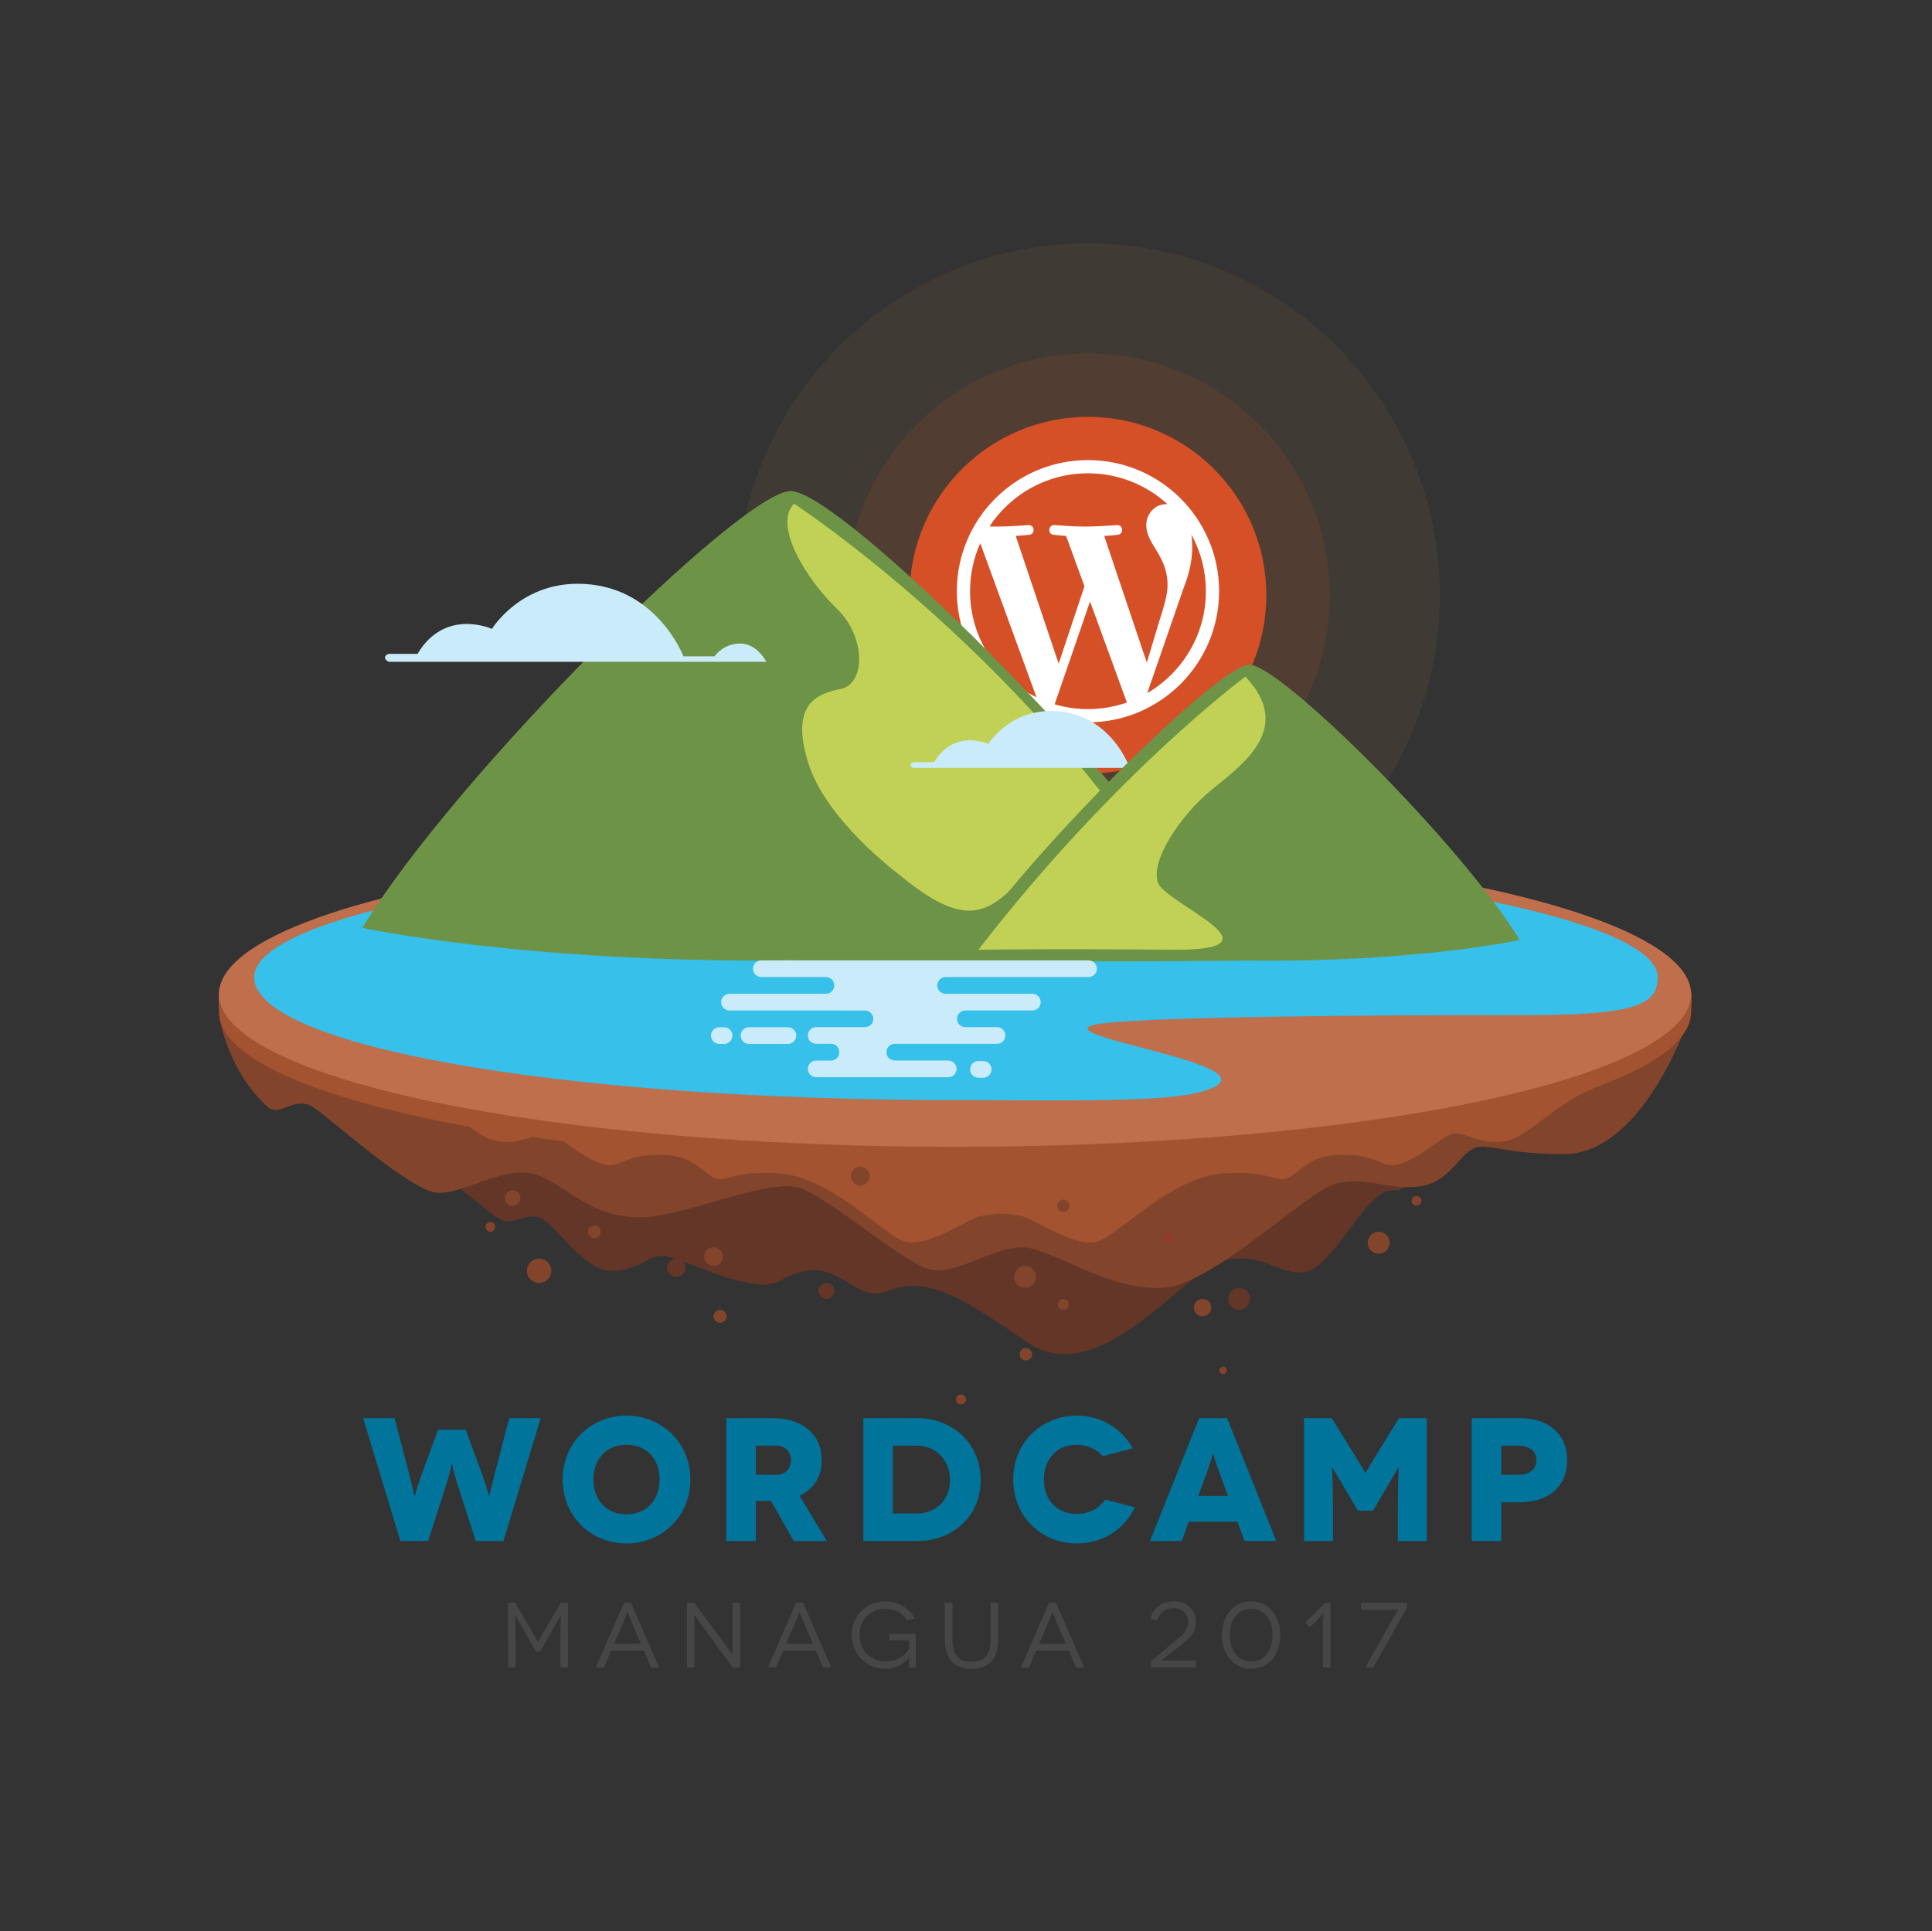 <?xml version="1.0" encoding="utf-8"?>
<!-- Generator: Adobe Illustrator 16.0.4, SVG Export Plug-In . SVG Version: 6.00 Build 0)  -->
<!DOCTYPE svg PUBLIC "-//W3C//DTD SVG 1.1//EN" "http://www.w3.org/Graphics/SVG/1.1/DTD/svg11.dtd">
<svg version="1.1" xmlns:x="http://ns.adobe.com/Extensibility/1.0/" xmlns:i="http://ns.adobe.com/AdobeIllustrator/10.0/" xmlns:graph="http://ns.adobe.com/Graphs/1.0/"
	 xmlns="http://www.w3.org/2000/svg" xmlns:xlink="http://www.w3.org/1999/xlink" xmlns:a="http://ns.adobe.com/AdobeSVGViewerExtensions/3.0/"
	 x="0px" y="0px" width="792px" height="791.837px" viewBox="0 0 792 791.837" enable-background="new 0 0 792 791.837"
	 xml:space="preserve">
<rect x="0" y="0" width="792" height="791.837" fill="#333333" stroke="none"/>
<g id="Wordpress_Sun">
	<circle opacity="0.06" fill="#FBB040" cx="445.999" cy="244.028" r="144.278"/>
	<circle opacity="0.1" fill="#F15A29" cx="446" cy="244.028" r="99.125"/>
	<circle fill="#D54F27" cx="446" cy="244.028" r="73.125"/>
	<path fill="#FFFFFF" d="M446,188.624c-29.646,0-53.765,24.117-53.765,53.763c0,29.646,24.119,53.766,53.765,53.766
		c29.645,0,53.765-24.12,53.765-53.766C499.765,212.741,475.645,188.624,446,188.624z M397.662,242.387
		c0-7.008,1.503-13.661,4.186-19.673l23.058,63.176C408.779,278.056,397.662,261.52,397.662,242.387z M446,290.728
		c-4.744,0-9.324-0.695-13.656-1.969l14.505-42.144l14.856,40.708c0.099,0.238,0.219,0.458,0.347,0.666
		C457.027,289.756,451.629,290.728,446,290.728z M452.661,219.723c2.91-0.153,5.532-0.459,5.532-0.459
		c2.604-0.308,2.298-4.136-0.308-3.984c0,0-7.83,0.615-12.884,0.615c-4.75,0-12.731-0.615-12.731-0.615
		c-2.606-0.152-2.912,3.83-0.307,3.984c0,0,2.466,0.306,5.07,0.459l7.53,20.635l-10.58,31.725l-17.602-52.36
		c2.912-0.153,5.532-0.459,5.532-0.459c2.603-0.308,2.295-4.136-0.31-3.984c0,0-7.828,0.615-12.883,0.615
		c-0.907,0-1.977-0.022-3.111-0.059c8.644-13.121,23.5-21.787,40.389-21.787c12.584,0,24.042,4.812,32.642,12.691
		c-0.208-0.013-0.412-0.04-0.626-0.04c-4.748,0-8.118,4.137-8.118,8.579c0,3.984,2.3,7.354,4.749,11.338
		c1.838,3.219,3.985,7.355,3.985,13.331c0,4.137-1.591,8.938-3.679,15.626l-4.822,16.109L452.661,219.723z M488.417,219.197
		c3.772,6.885,5.92,14.786,5.92,23.19c0,17.833-9.665,33.402-24.035,41.782l14.765-42.688c2.757-6.896,3.675-12.41,3.675-17.313
		C488.741,222.388,488.625,220.736,488.417,219.197z"/>
</g>
<g id="Tierra__x2B__Lago">
	<path fill="#633628" d="M168,478c9.5-2.5,28.5,16.5,35.5,21s10-1.5,17,0s18.5,23.5,32,22s13-8,22.5-5.5s34.484,15.574,44.906,9.555
		c23.76-13.723,28.708,10.396,44.094,4.209c14.333-5.764,27.068,0,56.535,20.736C450.356,570.985,485,521.5,501,517
		s23.625,6.375,34,4.5c11.809-2.134,25.5-34.5,36-33.5s10.531-17.694,33-22.375L615.007,435H168V478z"/>
	<path fill="#82452C" d="M90.062,417.732c0,0,3.563,21.893,19.938,36.268c4.587,4.026,11-5,18.5,0s39.5,34,50.5,35s29-12.5,42-7
		s19.5,15.5,38.5,17s56.47-17.5,69.735-11.5s36.265,26,49.265,32s30.5-11.5,45-7.5s32.5,17,53,16s58-38.5,70.5-42.5s24,3.5,37,0.5
		s15-17.139,25-15.819s16.843,3,32,3c33.75,0,52.24-58.256,52.24-58.256S694,405.5,678,404.5s-562,0-562,0
		S90.062,399.232,90.062,417.732z"/>
	<path fill="#A35330" d="M498.585,481.091c0,0-32.534,0.902-43.034,8.902s-13.75,11.5-20.75,11.25s-23.75-5.5-31.5-3.25
		s-24.5,14.75-33.75,10.5s-29.5-25.805-50-27.402s-22.25,4.932-28,1.167s-9-9.515-23.75-8.765s-14,7.25-24,2.5s-15-11.25-20-11.25
		s-10.5,5-20.5,3s-21.422-17.066-39.086-22.783v-11.967h334.37V481.091z"/>
	<path fill="#A35330" d="M322.216,481.091c0,0,32.534,0.902,43.034,8.902s13.75,11.5,20.75,11.25s23.75-5.5,31.5-3.25
		s24.5,14.75,33.75,10.5s29.5-25.805,50-27.402s22.25,4.932,28,1.167s9-9.515,23.75-8.765s14,7.25,24,2.5s15-11.25,20-11.25
		s10.5,5,20.5,3s21.422-17.066,39.086-22.783v-11.967h-334.37V481.091z"/>
	<path fill="#A35330" d="M693.24,414.925c0,34.566-135.092,62.59-301.74,62.59c-166.646,0-301.74-28.023-301.74-62.59
		c0-1.665-0.399-8.087,0.216-9.72c12.16-32.255,142.905-52.871,301.524-52.871c157.982,0,288.605,21.754,301.66,53.824
		C693.876,407.917,693.24,413.127,693.24,414.925z"/>
	<ellipse fill="#BF6F4C" cx="391.5" cy="407.591" rx="301.74" ry="62.59"/>
	<path fill="#37C0E9" d="M679.552,400.677c0,11.283-9.182,15.505-53.447,15.505c-20.429,0-134.861-0.104-170.42,3.012
		c-45.026,3.941,81.458,17.912,34.198,29.033c-16.415,3.863-63.674,2.793-98.014,2.793c-164.406,0-287.683-22.539-287.683-50.343
		S243,350.333,391.869,350.333C529,350.333,679.552,372.873,679.552,400.677z"/>
	<circle fill="#633628" cx="507.973" cy="532.527" r="4.473"/>
	<circle fill="#82452C" cx="420.207" cy="523.5" r="4.473"/>
	<circle fill="#633628" cx="338.764" cy="529.264" r="3.264"/>
	<circle fill="#633628" cx="277.25" cy="519.75" r="3.75"/>
	<circle fill="#82452C" cx="435.902" cy="534.764" r="2.236"/>
	<circle fill="#82452C" cx="420.549" cy="555.215" r="2.549"/>
	<circle fill="#8A3F2E" cx="478.451" cy="507.583" r="2.549"/>
	<circle fill="#82452C" cx="435.902" cy="494.332" r="2.549"/>
	<circle fill="#82452C" cx="352.656" cy="482.173" r="3.893"/>
	<circle fill="#82452C" cx="492.97" cy="536.097" r="3.569"/>
	<circle fill="#82452C" cx="501.367" cy="561.832" r="1.5"/>
	<circle fill="#82452C" cx="565.166" cy="509.499" r="4.5"/>
	<circle fill="#82452C" cx="580.666" cy="492.332" r="2"/>
	<circle fill="#82452C" cx="292.513" cy="515.18" r="3.848"/>
	<circle fill="#82452C" cx="295.179" cy="539.666" r="2.666"/>
	<circle fill="#82452C" cx="393.935" cy="573.73" r="2.065"/>
	<circle fill="#82452C" cx="210.166" cy="491.166" r="3.166"/>
	<circle fill="#82452C" cx="201" cy="503" r="2"/>
	<circle fill="#82452C" cx="221" cy="521" r="5"/>
	<circle fill="#82452C" cx="243.667" cy="504.999" r="2.584"/>
</g>
<g id="Volcanes">
	<path fill="#6D9347" d="M324.122,201.324c-20.216,0-138.265,117.297-175.568,179.059c0,0,66.58,14.531,175.657,13.356
		c25.012,0.27,48.206,0.597,68.458,0.11c27.433-0.659,49.816-2.458,67.263-4.624c25.842-3.207,39.936-8.843,39.936-8.843
		C462.563,318.621,344.338,201.324,324.122,201.324z"/>
	<path fill="#C1D156" d="M325.5,206.5c0,0,67.169,43.75,125.427,117.672c0,0-15.79,18.828-30.858,34.828S396,381.25,368.5,358.5
		c0,0-29.7-22-37.1-45.5s2.6-28.5,13.1-30.5s10.5-21.523-1.5-33.012S316.71,215.5,325.5,206.5z"/>
	<path fill="#C9EBFA" d="M471.709,313.193h-9.297c0,0-8.203-21.693-31.627-21.693c-17.41,0-25.613,13.49-25.613,13.49
		s-14.036-6.38-22.239,7.474h-8.568c0,0-1.154,0.243-1.154,1.094c0,0.851,1.154,1.276,1.154,1.276h97.344
		c0.453,0,0.82-0.367,0.82-0.82S472.162,313.193,471.709,313.193z"/>
	<path fill="#6D9347" d="M512.146,272.488c-12.747,0-95.955,82.416-119.478,121.361c0,0,50.753,0.712,119.533-0.03
		c68.781,0.742,110.765-8.421,110.765-8.421C599.444,346.453,524.895,272.488,512.146,272.488z"/>
	<path fill="#C1D156" d="M510.534,277.405c0,0-53.398,39.386-109.466,111.995c0,0,28.604-0.561,78.504,0s-1.838-18.642-4.922-27.613
		c-3.083-8.971,9.252-27.473,21.867-37.846S530.719,298.71,510.534,277.405z"/>
	<g>
		<path fill="#C9EBFA" d="M326.423,424.574c0,1.891-1.532,3.423-3.423,3.423h-15.952c-1.89,0-3.423-1.532-3.423-3.423l0,0
			c0-1.89,1.533-3.423,3.423-3.423H323C324.891,421.151,326.423,422.685,326.423,424.574L326.423,424.574z"/>
		<path fill="#C9EBFA" d="M300.256,424.574c0,1.891-1.532,3.423-3.423,3.423h-1.952c-1.89,0-3.423-1.532-3.423-3.423l0,0
			c0-1.89,1.533-3.423,3.423-3.423h1.952C298.724,421.151,300.256,422.685,300.256,424.574L300.256,424.574z"/>
		<path fill="#C9EBFA" d="M406.477,438.423c0,1.891-1.531,3.423-3.422,3.423h-1.953c-1.89,0-3.422-1.532-3.422-3.423l0,0
			c0-1.89,1.532-3.423,3.422-3.423h1.953C404.945,435,406.477,436.533,406.477,438.423L406.477,438.423z"/>
		<path fill="#C9EBFA" d="M446.242,393.744H312.088c-1.89,0-3.423,1.533-3.423,3.423c0,1.891,1.533,3.423,3.423,3.423h26.334h0.154
			c1.891,0,3.423,1.533,3.423,3.423c0,1.891-1.532,3.423-3.423,3.423h-10.154h-29.375c-1.89,0-3.423,1.533-3.423,3.423
			c0,1.891,1.533,3.423,3.423,3.423h45.481c-0.083,0-0.161,0.019-0.242,0.024h10.29c1.891,0,3.423,1.533,3.423,3.423
			c0,1.771-1.352,3.204-3.076,3.381h-20.349c-1.89,0-3.423,1.533-3.423,3.423c0,1.891,1.533,3.423,3.423,3.423l6.139-0.018
			c1.891,0,3.333,1.575,3.333,3.465c0,1.891-1.532,3.423-3.423,3.423h-6.291c-1.775,0.127-3.181,1.592-3.181,3.398
			c0,1.891,1.533,3.423,3.423,3.423h54.154c1.891,0,3.424-1.532,3.424-3.423c0-1.89-1.533-3.423-3.424-3.423h-21.926
			c-1.891,0-3.423-1.532-3.423-3.423c0-1.89,1.532-3.423,3.423-3.423h34.928h6.999c1.891,0,3.423-1.532,3.423-3.423
			c0-1.89-1.532-3.423-3.423-3.423h-13.148c-1.808-0.093-3.249-1.574-3.249-3.405c0-1.89,1.532-3.423,3.423-3.423h27.446
			c1.891,0,3.423-1.532,3.423-3.423c0-1.89-1.532-3.423-3.423-3.423h-30.625h-4.927c-1.891,0-3.424-1.532-3.424-3.423
			c0-1.89,1.533-3.423,3.424-3.423h4.927h53.665c1.891,0,3.424-1.532,3.424-3.423C449.666,395.277,448.133,393.744,446.242,393.744z
			"/>
	</g>
	<path fill="#C9EBFA" d="M159.417,271.334h154.75c0,0-3.75-7.5-10.75-7.5s-10.5,5.25-10.5,5.25h-12.75c0,0-11.25-29.75-43.375-29.75
		c-23.875,0-35.125,18.5-35.125,18.5s-19.25-8.75-30.5,10.25h-11.75c0,0-1.583,0.333-1.583,1.5S159.417,271.334,159.417,271.334z"/>
</g>
<g id="Lettering">
	<g>
		<path fill="#00749A" d="M221.659,581.392l-15.265,50.404h-11.377l-7.489-23.258c-1.584-4.969-2.16-8.497-2.232-8.497h-0.072
			c-0.072,0-0.648,3.528-2.232,8.497l-7.489,23.258h-11.377l-15.266-50.404h12.889l6.193,23.762
			c1.224,4.753,1.944,8.137,2.016,8.137h0.072c0.072,0,0.864-3.384,2.592-8.137l6.985-19.01h11.305l6.985,19.01
			c1.728,4.753,2.52,8.137,2.592,8.137h0.072c0.072,0,0.792-3.384,2.016-8.137l6.192-23.762H221.659z"/>
		<path fill="#00749A" d="M256.792,580.384c14.473,0,26.21,11.017,26.21,26.21s-11.737,26.21-26.21,26.21
			c-14.474,0-26.139-11.017-26.139-26.21S242.318,580.384,256.792,580.384z M256.792,620.851c8.208,0,13.609-5.832,13.609-14.257
			c0-8.497-5.4-14.257-13.609-14.257c-8.137,0-13.538,5.76-13.538,14.257C243.254,615.019,248.655,620.851,256.792,620.851z"/>
		<path fill="#00749A" d="M325.408,631.796l-9.361-16.417h-6.193v16.417h-12.097v-50.404h18.793
			c12.673,0,20.306,6.912,20.306,17.281c0,6.769-3.24,11.81-9.073,14.546l11.161,18.577H325.408z M309.854,604.649h8.353
			c4.32,0,6.048-3.24,6.048-5.977s-1.728-5.977-6.048-5.977h-8.353V604.649z"/>
		<path fill="#00749A" d="M375.951,581.392c14.401,0,26.067,10.297,26.067,25.418s-11.666,24.986-26.067,24.986h-22.034v-50.404
			H375.951z M375.951,620.491c7.201,0,13.465-5.041,13.465-13.682s-6.265-14.113-13.465-14.113h-9.937v27.795H375.951z"/>
		<path fill="#00749A" d="M452.055,597.017c-2.305-2.88-6.625-4.68-10.584-4.68c-8.354,0-13.538,5.977-13.538,14.257
			c0,8.713,5.688,14.113,13.538,14.113c4.824,0,9.432-2.448,11.521-5.904l12.241,3.168c-4.177,8.929-13.178,14.833-23.762,14.833
			c-14.475,0-26.139-11.017-26.139-26.21s11.664-26.21,26.139-26.21c9.936,0,18.434,5.328,22.897,13.393L452.055,597.017z"/>
		<path fill="#00749A" d="M507.279,623.875h-19.945l-2.881,7.921H471.42l20.162-50.404h11.449l20.161,50.404h-13.033
			L507.279,623.875z M503.391,613.29l-3.6-9.793c-1.08-2.88-2.377-7.416-2.449-7.416h-0.072c-0.071,0-1.367,4.536-2.447,7.416
			l-3.601,9.793H503.391z"/>
		<path fill="#00749A" d="M584.897,581.392v50.404h-11.882v-12.313c0-11.952,0.433-17.857,0.36-17.857h-0.072
			c-0.071,0-4.104,6.913-4.536,7.633l-5.904,10.081h-6.265l-5.904-10.081c-0.433-0.72-4.465-7.633-4.536-7.633h-0.072
			c-0.072,0,0.359,5.905,0.359,17.857v12.313h-11.881v-50.404h11.377l9.434,15.266c3.672,5.977,4.248,7.272,4.32,7.272h0.071
			c0.072,0,0.648-1.296,4.32-7.272l9.434-15.266H584.897z"/>
		<path fill="#00749A" d="M622.55,581.392c12.386,0,19.874,6.48,19.874,17.281s-7.488,17.281-19.874,17.281h-7.128v15.842h-12.098
			v-50.404H622.55z M622.334,604.649c4.681,0,7.489-2.232,7.489-5.977s-2.809-5.977-7.489-5.977h-6.912v11.953H622.334z"/>
	</g>
	<g>
		<path fill="#474647" d="M232.831,657.07v26.596h-3.078v-11.968c0-4.104,0.19-9.385,0.152-9.385h-0.038
			c-0.038,0-1.368,2.432-2.318,4.027l-6.193,10.79h-1.634l-6.193-10.79c-0.95-1.596-2.28-4.027-2.318-4.027h-0.038
			c-0.038,0,0.152,5.281,0.152,9.385v11.968h-3.077V657.07h2.925l6.611,11.246c2.28,3.875,2.698,4.939,2.736,4.939h0.038
			c0.038,0,0.456-1.064,2.735-4.939l6.611-11.246H232.831z"/>
		<path fill="#474647" d="M263.879,676.713h-13.336l-2.964,6.953h-3.343l11.55-26.596h2.85l11.55,26.596h-3.344L263.879,676.713z
			 M262.701,673.939l-4.218-9.879c-0.57-1.367-1.216-3.229-1.254-3.229h-0.038c-0.038,0-0.684,1.862-1.254,3.229l-4.217,9.879
			H262.701z"/>
		<path fill="#474647" d="M303.398,657.07v26.596h-2.926l-11.816-15.92c-2.28-3.153-3.952-5.585-3.99-5.585h-0.038
			c-0.038,0,0.076,3.306,0.076,7.561v13.944h-3.115V657.07h2.925l11.816,15.881c2.014,2.698,3.951,5.472,3.989,5.472h0.038
			c0.038,0-0.076-3.571-0.076-7.371V657.07H303.398z"/>
		<path fill="#474647" d="M334.445,676.713h-13.336l-2.964,6.953h-3.343l11.55-26.596h2.85l11.55,26.596h-3.344L334.445,676.713z
			 M333.268,673.939l-4.218-9.879c-0.57-1.367-1.216-3.229-1.254-3.229h-0.038c-0.038,0-0.684,1.862-1.254,3.229l-4.217,9.879
			H333.268z"/>
		<path fill="#474647" d="M372.673,679.715c-1.254,1.558-4.598,4.483-9.727,4.483c-7.637,0-13.792-5.813-13.792-13.83
			s6.155-13.83,13.792-13.83c5.471,0.114,9.727,2.812,12.082,6.991l-3.153,0.798c-1.824-2.926-5.206-4.75-8.929-4.75
			c-6.079,0-10.601,4.37-10.601,10.791c0,6.459,4.673,10.79,10.714,10.79c5.205,0,8.625-3.077,9.651-5.357v-3.305h-8.131v-2.584
			h10.828v13.792h-2.735c0-3.115,0.038-3.951,0.038-3.989H372.673z"/>
		<path fill="#474647" d="M409.191,657.07v15.577c0,7.523-3.989,11.589-10.942,11.589c-6.953,0-10.904-4.065-10.904-11.589V657.07
			h3.116v15.615c0,5.775,2.66,8.625,7.789,8.625c5.167,0,7.827-2.85,7.827-8.625V657.07H409.191z"/>
		<path fill="#474647" d="M438.147,676.713h-13.336l-2.964,6.953h-3.343l11.55-26.596h2.85l11.551,26.596h-3.344L438.147,676.713z
			 M436.97,673.939l-4.217-9.879c-0.57-1.367-1.216-3.229-1.254-3.229h-0.038c-0.038,0-0.684,1.862-1.254,3.229l-4.217,9.879H436.97
			z"/>
		<path fill="#474647" d="M471.553,663.605c1.367-4.674,4.939-7.067,9.688-7.067c5.319,0,9.005,3.533,9.005,8.32
			c0,5.396-3.99,8.018-7.067,10.373c-3.191,2.508-7.257,5.585-7.257,5.585l0.038,0.038c0.038,0,1.861-0.114,4.901-0.114h9.347v2.926
			h-18.466v-2.546c4.027-3.381,8.093-6.763,12.12-10.145c1.824-1.52,3.229-3.647,3.229-6.079c0-3.229-2.432-5.585-5.927-5.585
			c-3.647,0-5.889,2.052-6.725,5.092L471.553,663.605z"/>
		<path fill="#474647" d="M524.863,670.368c0,7.371-4.369,13.83-11.969,13.83c-7.637,0-11.968-6.459-11.968-13.83
			s4.331-13.83,11.968-13.83C520.494,656.538,524.863,662.997,524.863,670.368z M504.118,670.368c0,5.775,2.888,10.79,8.776,10.79
			c5.852,0,8.777-5.015,8.777-10.79s-2.926-10.791-8.777-10.791C507.006,659.577,504.118,664.593,504.118,670.368z"/>
		<path fill="#474647" d="M545.46,657.07v26.596h-3.115v-18.047c0-1.862,0.151-4.028,0.114-4.028h-0.038
			c-0.038,0-1.33,1.482-2.052,2.204l-3.382,3.344l-1.938-1.9l8.207-8.168H545.46z"/>
		<path fill="#474647" d="M576.847,657.07v1.899l-13.868,24.696h-3.344l11.171-19.719c1.14-2.052,2.47-3.952,2.47-3.99l-0.038-0.037
			c-0.038,0-2.09,0.075-3.609,0.075h-11.74v-2.925H576.847z"/>
	</g>
</g>
</svg>
